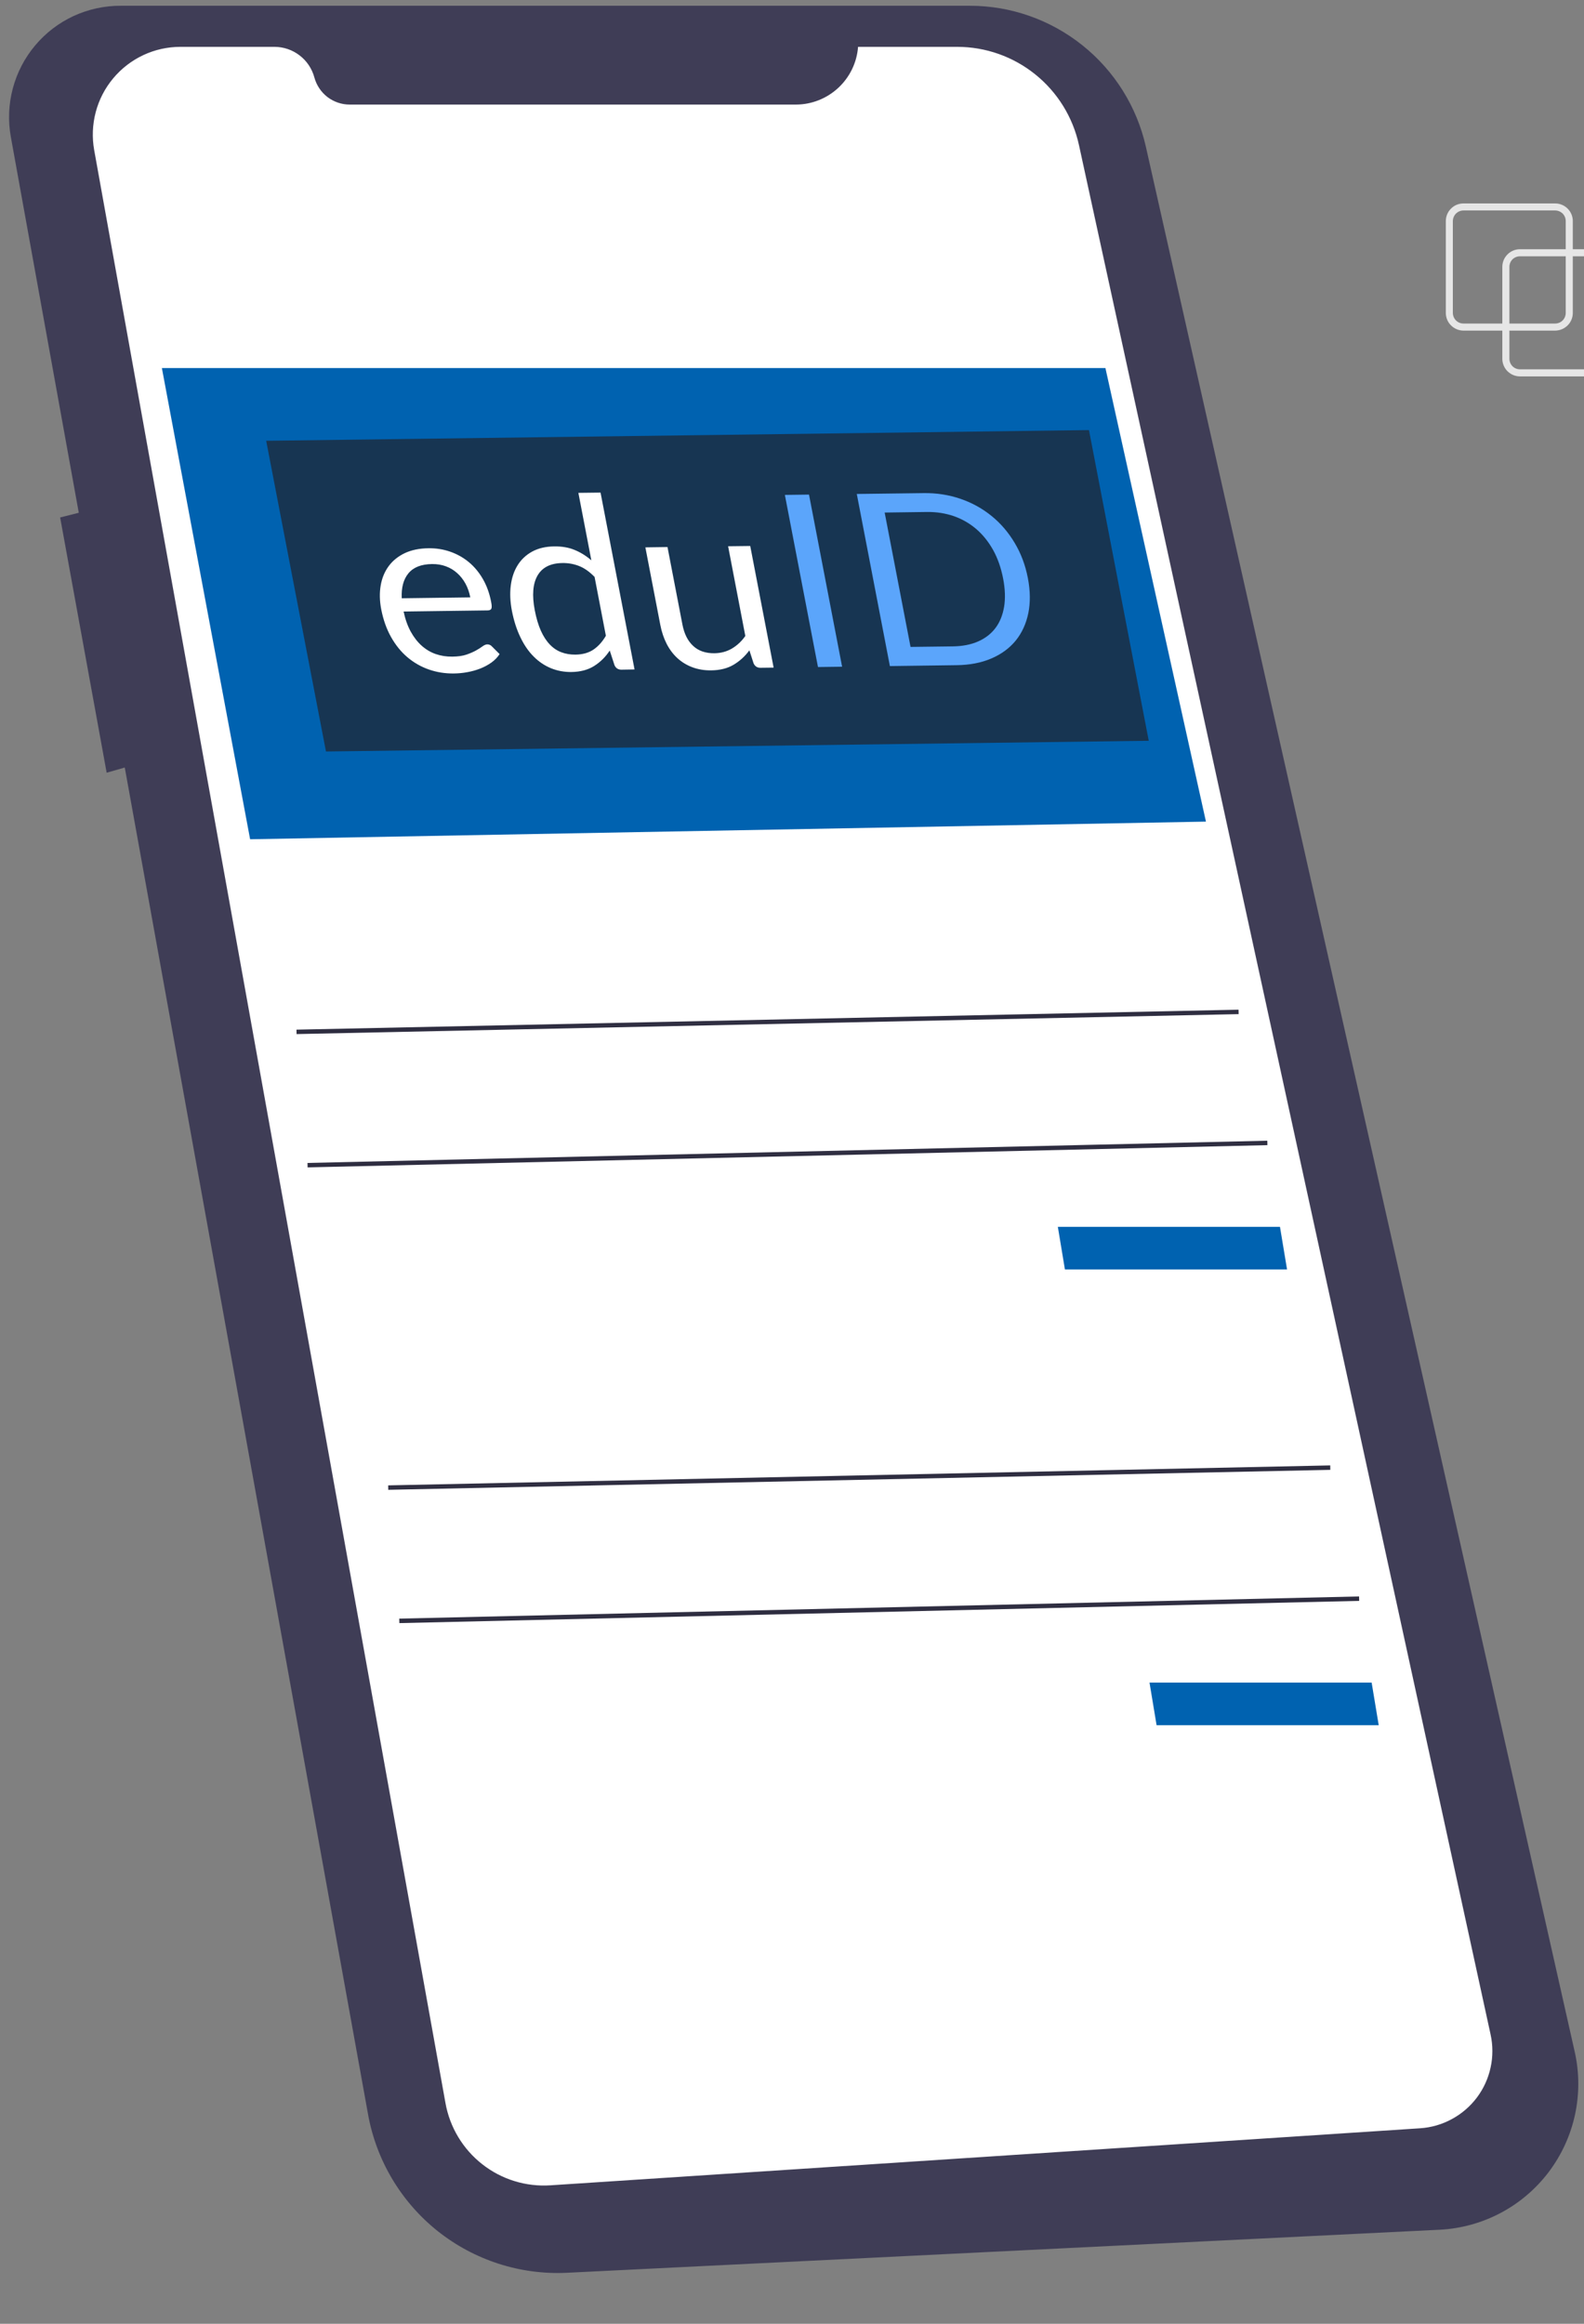 <svg width="30" height="44" viewBox="0 0 30 44" fill="none" xmlns="http://www.w3.org/2000/svg">
    <rect x="0" y="0" width="30" height="44" fill="#808080" stroke="none"/>
    <g clip-path="url(#clip0_63_2876)">
        <path d="M30.524 7.127H28.787C28.699 7.127 28.614 7.091 28.551 7.029C28.488 6.966 28.453 6.881 28.453 6.792V5.053C28.453 4.965 28.488 4.88 28.551 4.817C28.614 4.754 28.699 4.719 28.787 4.719H30.524C30.613 4.719 30.698 4.754 30.76 4.817C30.823 4.88 30.858 4.965 30.858 5.053V6.792C30.858 6.881 30.823 6.966 30.76 7.029C30.698 7.091 30.613 7.127 30.524 7.127ZM28.787 4.853C28.734 4.853 28.683 4.874 28.645 4.911C28.608 4.949 28.587 5 28.587 5.053V6.792C28.587 6.845 28.608 6.896 28.645 6.934C28.683 6.972 28.734 6.993 28.787 6.993H30.524C30.577 6.993 30.628 6.972 30.666 6.934C30.703 6.896 30.724 6.845 30.725 6.792V5.053C30.724 5 30.703 4.949 30.666 4.911C30.628 4.874 30.577 4.853 30.524 4.853H28.787Z" fill="#E6E6E6"/>
        <path d="M29.454 6.26H27.717C27.628 6.259 27.543 6.224 27.481 6.161C27.418 6.099 27.383 6.014 27.383 5.925V4.186C27.383 4.097 27.418 4.012 27.481 3.95C27.543 3.887 27.628 3.852 27.717 3.852H29.454C29.542 3.852 29.627 3.887 29.69 3.95C29.753 4.012 29.788 4.097 29.788 4.186V5.925C29.788 6.014 29.753 6.099 29.69 6.161C29.627 6.224 29.542 6.259 29.454 6.26ZM27.717 3.985C27.664 3.985 27.613 4.007 27.575 4.044C27.538 4.082 27.517 4.133 27.516 4.186V5.925C27.517 5.978 27.538 6.029 27.575 6.067C27.613 6.105 27.664 6.126 27.717 6.126H29.454C29.507 6.126 29.558 6.105 29.596 6.067C29.633 6.029 29.654 5.978 29.654 5.925V4.186C29.654 4.133 29.633 4.082 29.596 4.044C29.558 4.007 29.507 3.985 29.454 3.985H27.717Z" fill="#E6E6E6"/>
        <path d="M2.293 0.109H18.368C19.144 0.109 19.896 0.374 20.502 0.859C21.108 1.344 21.531 2.021 21.702 2.778L29.824 38.849C29.913 39.242 29.914 39.65 29.829 40.044C29.743 40.439 29.572 40.809 29.329 41.13C29.085 41.451 28.774 41.715 28.418 41.903C28.061 42.091 27.668 42.199 27.266 42.219L10.741 43.034C9.856 43.078 8.985 42.797 8.291 42.246C7.598 41.694 7.128 40.908 6.971 40.036L2.363 14.533L2.02 14.631L1.139 9.798L1.492 9.709L0.205 2.591C0.15 2.286 0.163 1.973 0.243 1.673C0.323 1.374 0.467 1.096 0.667 0.859C0.866 0.622 1.115 0.432 1.396 0.302C1.678 0.173 1.984 0.107 2.293 0.109V0.109Z" fill="#3F3D56"/>
        <path d="M16.251 0.887H18.128C18.667 0.887 19.189 1.071 19.609 1.41C20.029 1.748 20.32 2.22 20.435 2.747L28.231 38.523C28.276 38.729 28.276 38.943 28.231 39.148C28.186 39.355 28.098 39.548 27.971 39.717C27.844 39.885 27.683 40.024 27.497 40.124C27.312 40.225 27.108 40.284 26.897 40.298L10.426 41.378C9.961 41.409 9.501 41.267 9.135 40.98C8.768 40.693 8.519 40.28 8.437 39.821L1.784 2.843C1.741 2.604 1.751 2.358 1.813 2.123C1.875 1.888 1.988 1.669 2.144 1.483C2.3 1.296 2.495 1.146 2.715 1.043C2.935 0.94 3.175 0.887 3.418 0.887H5.198C5.37 0.887 5.538 0.944 5.674 1.049C5.811 1.153 5.909 1.301 5.954 1.467C5.994 1.614 6.081 1.744 6.201 1.837C6.322 1.929 6.47 1.98 6.622 1.98H15.073C15.37 1.98 15.657 1.867 15.876 1.664C16.094 1.462 16.229 1.184 16.251 0.887L16.251 0.887Z" fill="white"/>
        <path d="M3.066 6.969H20.936L22.84 15.557L4.737 15.891L3.066 6.969Z" fill="#0062B0"/>
        <path d="M20.035 23.23H24.242L24.376 24.037H20.169L20.035 23.23Z" fill="#0062B0"/>
        <path d="M23.457 19.118L5.615 19.496L5.617 19.58L23.459 19.202L23.457 19.118Z" fill="#2F2E41"/>
        <path d="M24.002 21.599L5.824 22.02L5.826 22.104L24.004 21.683L24.002 21.599Z" fill="#2F2E41"/>
        <path d="M21.771 31.859H25.978L26.112 32.666H21.905L21.771 31.859Z" fill="#0062B0"/>
        <path d="M25.194 27.747L7.352 28.125L7.353 28.209L25.195 27.831L25.194 27.747Z" fill="#2F2E41"/>
        <path d="M25.74 30.228L7.562 30.648L7.564 30.733L25.742 30.312L25.74 30.228Z" fill="#2F2E41"/>
        <g clip-path="url(#clip1_63_2876)">
            <rect width="91.636" height="6" rx="3" transform="matrix(1 -0.013 0.189 0.982 -32.953 8.84)" fill="#173552"/>
            <path fill-rule="evenodd" clip-rule="evenodd" d="M11.253 12.61C11.136 12.684 10.992 12.722 10.823 12.724C10.686 12.726 10.557 12.702 10.436 12.653C10.315 12.603 10.205 12.53 10.108 12.432C10.01 12.335 9.926 12.213 9.856 12.066C9.785 11.92 9.731 11.751 9.694 11.56C9.662 11.39 9.655 11.232 9.674 11.085C9.693 10.938 9.736 10.81 9.804 10.702C9.872 10.593 9.964 10.507 10.079 10.444C10.195 10.381 10.333 10.348 10.495 10.346C10.641 10.344 10.771 10.366 10.883 10.413C10.996 10.459 11.102 10.525 11.2 10.61L10.954 9.332L11.374 9.327L12.018 12.676L11.768 12.68C11.709 12.68 11.665 12.653 11.639 12.597L11.548 12.318C11.469 12.439 11.37 12.536 11.253 12.61ZM8.595 12.752C8.681 12.751 8.767 12.743 8.852 12.727C8.937 12.712 9.018 12.689 9.095 12.659C9.172 12.629 9.242 12.591 9.306 12.546C9.37 12.5 9.422 12.447 9.462 12.385L9.316 12.239C9.292 12.213 9.263 12.201 9.228 12.201C9.201 12.202 9.172 12.214 9.139 12.238C9.107 12.262 9.066 12.288 9.016 12.316C8.966 12.344 8.906 12.37 8.834 12.395C8.763 12.419 8.674 12.432 8.569 12.433C8.456 12.435 8.35 12.418 8.252 12.384C8.154 12.35 8.066 12.297 7.986 12.226C7.906 12.154 7.837 12.065 7.778 11.958C7.72 11.851 7.675 11.725 7.644 11.579L9.232 11.558C9.271 11.558 9.296 11.547 9.306 11.525C9.316 11.504 9.315 11.462 9.302 11.398C9.271 11.234 9.218 11.089 9.144 10.961C9.07 10.834 8.981 10.727 8.876 10.641C8.771 10.555 8.654 10.49 8.524 10.445C8.394 10.4 8.258 10.379 8.115 10.381C7.942 10.383 7.792 10.414 7.665 10.474C7.538 10.535 7.437 10.617 7.361 10.72C7.285 10.824 7.234 10.945 7.21 11.086C7.186 11.226 7.189 11.376 7.22 11.537C7.259 11.736 7.321 11.911 7.407 12.063C7.493 12.216 7.596 12.343 7.718 12.446C7.839 12.548 7.974 12.625 8.123 12.677C8.273 12.729 8.43 12.754 8.595 12.752ZM8.907 11.311L7.609 11.328C7.599 11.127 7.641 10.97 7.735 10.856C7.83 10.741 7.978 10.683 8.181 10.68C8.277 10.679 8.365 10.693 8.445 10.723C8.526 10.753 8.598 10.796 8.66 10.853C8.723 10.909 8.775 10.976 8.817 11.053C8.859 11.131 8.889 11.217 8.907 11.311ZM10.899 12.395C10.802 12.396 10.712 12.381 10.631 12.35C10.549 12.319 10.476 12.27 10.411 12.201C10.346 12.133 10.29 12.046 10.242 11.939C10.195 11.833 10.157 11.704 10.128 11.554C10.074 11.271 10.091 11.052 10.181 10.897C10.271 10.742 10.428 10.664 10.65 10.661C10.762 10.659 10.868 10.678 10.967 10.717C11.067 10.756 11.165 10.825 11.261 10.924L11.475 12.038C11.41 12.15 11.332 12.237 11.241 12.299C11.15 12.361 11.036 12.393 10.899 12.395ZM13.895 12.586C13.78 12.655 13.638 12.691 13.472 12.693C13.341 12.695 13.223 12.675 13.115 12.635C13.007 12.595 12.912 12.537 12.83 12.462C12.748 12.387 12.68 12.296 12.625 12.189C12.571 12.082 12.531 11.963 12.506 11.833L12.223 10.364L12.642 10.358L12.925 11.827C12.959 12.002 13.026 12.136 13.128 12.23C13.229 12.325 13.364 12.371 13.532 12.369C13.655 12.367 13.765 12.337 13.862 12.28C13.96 12.222 14.045 12.143 14.116 12.042L13.79 10.343L14.209 10.338L14.652 12.641L14.402 12.644C14.343 12.645 14.3 12.618 14.273 12.562L14.193 12.314C14.11 12.426 14.011 12.517 13.895 12.586Z" fill="white"/>
            <path fill-rule="evenodd" clip-rule="evenodd" d="M18.117 12.595C18.365 12.592 18.584 12.55 18.773 12.469C18.962 12.389 19.116 12.276 19.235 12.132C19.353 11.987 19.433 11.814 19.475 11.613C19.516 11.412 19.514 11.189 19.467 10.945C19.42 10.701 19.337 10.48 19.218 10.281C19.1 10.082 18.954 9.911 18.78 9.77C18.607 9.629 18.41 9.52 18.191 9.445C17.972 9.37 17.738 9.333 17.49 9.337L16.227 9.353L16.854 12.612L18.117 12.595ZM15.949 12.624L15.322 9.365L14.865 9.371L15.492 12.63L15.949 12.624ZM17.245 12.249L18.048 12.239C18.229 12.236 18.387 12.206 18.524 12.146C18.66 12.086 18.77 12.002 18.853 11.892C18.936 11.782 18.99 11.648 19.017 11.49C19.043 11.331 19.037 11.152 18.998 10.952C18.959 10.752 18.897 10.573 18.81 10.416C18.723 10.26 18.617 10.127 18.493 10.02C18.368 9.912 18.226 9.83 18.068 9.774C17.909 9.719 17.739 9.692 17.559 9.694L16.755 9.705L17.245 12.249Z" fill="#5BA5FB"/>
        </g>
    </g>
    <defs>
        <clipPath id="clip0_63_2876">
            <rect width="30" height="43.059" fill="white"/>
        </clipPath>
        <clipPath id="clip1_63_2876">
            <rect width="15.583" height="5.993" fill="white" transform="matrix(1 -0.013 0.189 0.982 5.041 8.344)"/>
        </clipPath>
    </defs>
</svg>
